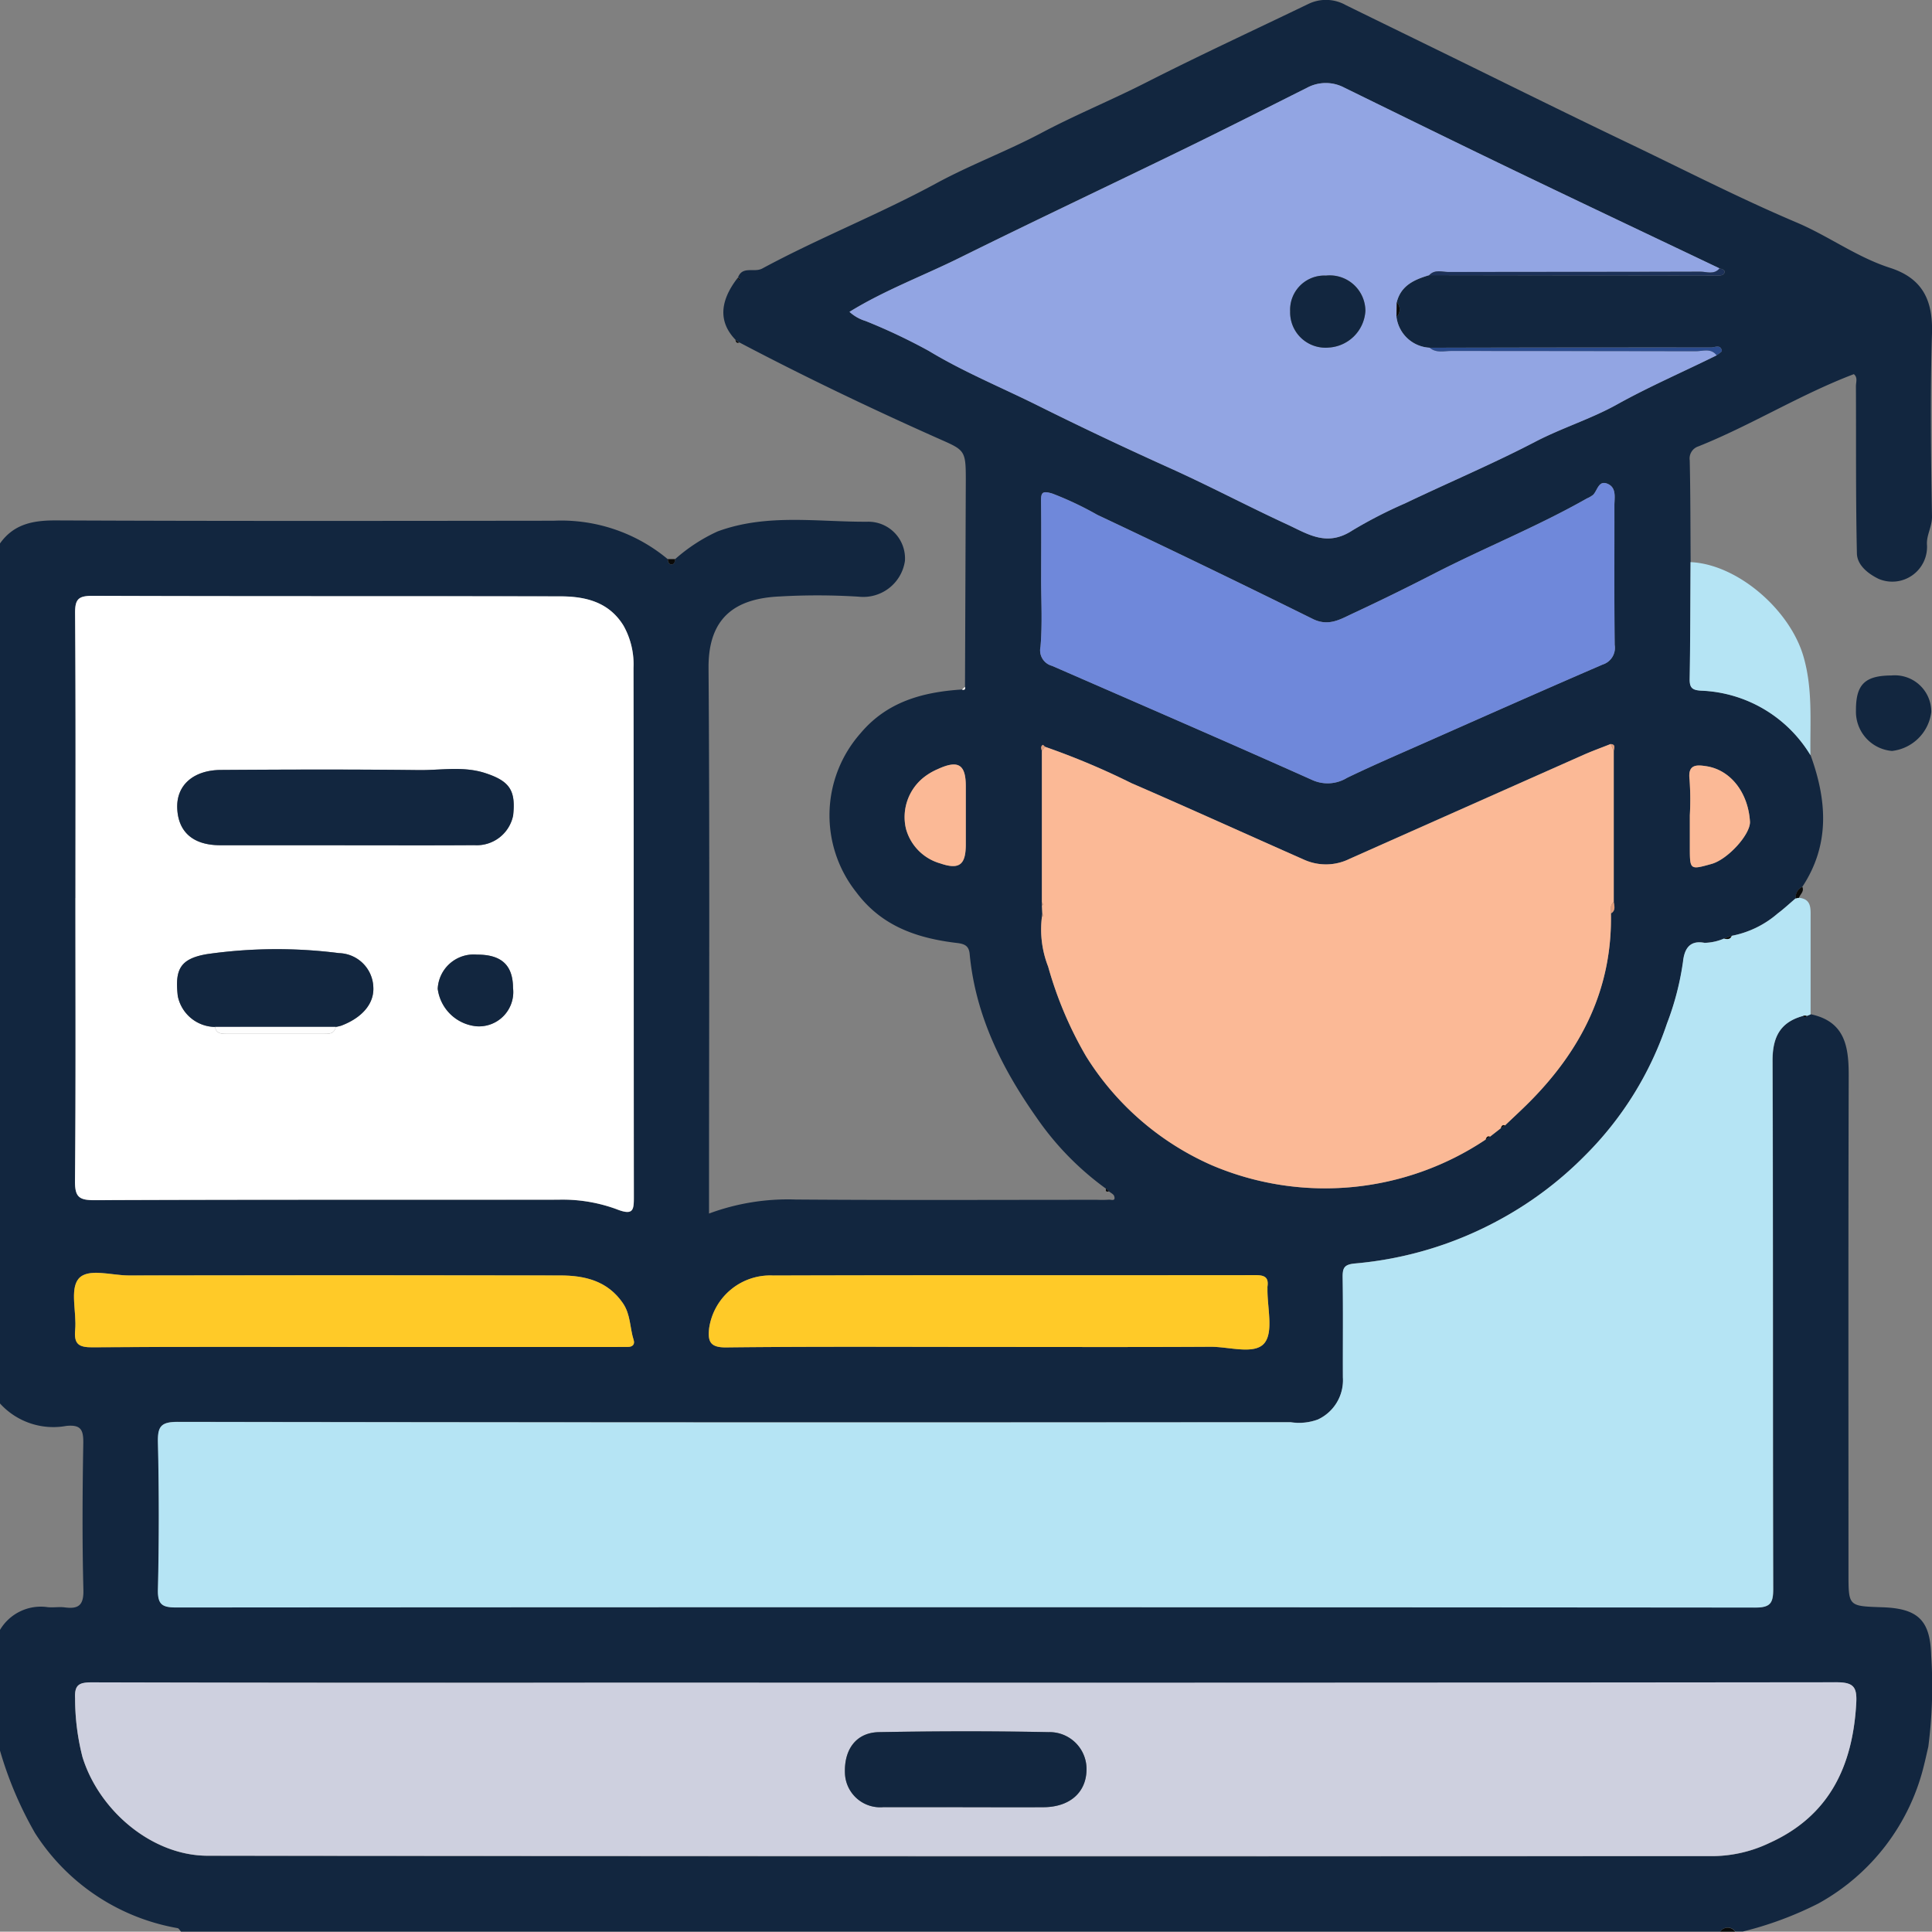 <svg id="Grupo_1019338" data-name="Grupo 1019338" xmlns="http://www.w3.org/2000/svg" xmlns:xlink="http://www.w3.org/1999/xlink" width="154.727" height="154.701" viewBox="0 0 154.727 154.701">
  <rect x="0" y="0" width="154.727" height="154.701" fill="#808080" stroke="none"/>
  <defs>
    <clipPath id="clip-path">
      <rect id="Rectángulo_352940" data-name="Rectángulo 352940" width="154.727" height="154.701" fill="none"/>
    </clipPath>
  </defs>
  <g id="Grupo_1019337" data-name="Grupo 1019337" clip-path="url(#clip-path)">
    <path id="Trazado_736234" data-name="Trazado 736234" d="M137.759,154.7H14.5c-.094-.1-.174-.262-.282-.283a17.017,17.017,0,0,1-11.412-7.611A29.846,29.846,0,0,1,0,140.2v-9.668a3.8,3.8,0,0,1,3.828-1.819c.447.044.908-.042,1.351.016,1.1.145,1.533-.155,1.5-1.407-.1-3.906-.076-7.817-.009-11.725.018-1.076-.177-1.519-1.361-1.4A5.768,5.768,0,0,1,0,112.4V43.522c1.112-1.566,2.66-1.852,4.5-1.844,13.279.059,26.558.041,39.837.025a13.326,13.326,0,0,1,9.135,3.073c.031.193.056.424.3.424s.272-.23.3-.424a13.671,13.671,0,0,1,3.4-2.217c3.944-1.451,7.994-.751,11.99-.776a2.94,2.94,0,0,1,3.011,3.137,3.37,3.37,0,0,1-3.7,2.866,52.892,52.892,0,0,0-6.339-.017c-3.513.16-5.719,1.653-5.689,5.729.1,13.944.039,27.888.039,41.833v1.857a18.157,18.157,0,0,1,6.947-1.122c8.053.061,16.108.023,24.162.023a8.428,8.428,0,0,0,.905-.009c.177-.019.572.163.434-.286-.049-.159-.282-.261-.43-.389l-.244-.22A23.328,23.328,0,0,1,83.013,89.5c-2.784-3.95-4.894-8.192-5.356-13.1-.06-.634-.383-.8-.976-.875-3.183-.375-6.049-1.319-8.1-4.065a9.917,9.917,0,0,1,.329-12.727c2.137-2.547,5-3.31,8.133-3.514.2.059.282-.012.24-.219q.032-8.208.064-16.415c.008-2.63-.053-2.508-2.364-3.539-5.334-2.379-10.6-4.9-15.774-7.624l-.312-.217q-2.015-2.1.169-4.936c.087.023.063.3.243.1l-.206-.145c.359-.956,1.293-.369,1.943-.719,4.555-2.458,9.385-4.353,13.944-6.828,2.73-1.482,5.666-2.573,8.429-4.039,2.723-1.445,5.591-2.617,8.348-4.02,4.3-2.188,8.683-4.212,13.03-6.309a3.232,3.232,0,0,1,2.983.1c3.184,1.564,6.376,3.114,9.561,4.677,4.327,2.125,8.653,4.261,13,6.341,4.5,2.152,8.94,4.441,13.535,6.387,2.561,1.084,4.823,2.777,7.48,3.632,2.617.842,3.455,2.6,3.37,5.274-.155,4.876-.084,9.761,0,14.64.014.832-.46,1.5-.4,2.283a2.785,2.785,0,0,1-3.87,2.718c-.85-.41-1.721-1.1-1.743-2.039-.1-4.466-.056-8.935-.078-13.4,0-.317.161-.693-.167-.958-4.3,1.634-8.2,4.082-12.444,5.783a1.019,1.019,0,0,0-.7,1.119c.061,2.715.055,5.431.073,8.147-.018,3.118-.017,6.237-.07,9.354-.013.724.215.9.927.941a10.715,10.715,0,0,1,8.748,5.169c1.312,3.608,1.576,7.151-.656,10.539a.931.931,0,0,0-.528.925c-.474.4-.929.828-1.426,1.2a7.89,7.89,0,0,1-3.7,1.8l-.615.219a4.161,4.161,0,0,1-1.557.342c-1.329-.26-1.634.692-1.723,1.523a22.559,22.559,0,0,1-1.286,4.946,27.014,27.014,0,0,1-6.54,10.542,29.142,29.142,0,0,1-6.981,5.228,29.513,29.513,0,0,1-11.408,3.435c-.911.074-1.053.336-1.041,1.132.041,2.668.008,5.336.018,8a3.469,3.469,0,0,1-2,3.365,4.35,4.35,0,0,1-2.193.218q-44.553.021-89.106-.025c-1.378,0-1.628.38-1.6,1.652q.129,5.888,0,11.779c-.03,1.253.4,1.431,1.508,1.43q63.205-.04,126.41.008c1.227,0,1.445-.363,1.442-1.494-.038-14.1,0-28.193-.053-42.29-.007-1.888.6-3.1,2.452-3.6.094.131.19.134.288.005l.314-.127c2.733.579,3.041,2.578,3.035,4.916-.037,13.286-.018,26.573-.018,39.86,0,2.67,0,2.621,2.738,2.716,2.845.1,3.807,1.057,3.885,3.846a37.6,37.6,0,0,1-.229,7.318c-.11.474-.213.949-.331,1.421a17.283,17.283,0,0,1-8.488,11.145,28.343,28.343,0,0,1-6.034,2.238h-.6a.735.735,0,0,0-1.208,0M120.531,90.128c.646-.618,1.306-1.222,1.937-1.855,4.166-4.178,6.666-9.081,6.542-15.117.4-.231.278-.59.227-.931V60.14c.038-.239.176-.523-.249-.554-.726.288-1.462.553-2.175.869q-9.372,4.156-18.737,8.329a4.264,4.264,0,0,1-3.582.091c-4.631-2.045-9.24-4.142-13.885-6.155a59.05,59.05,0,0,0-6.921-2.913c-.061-.055-.16-.166-.177-.154-.192.13-.123.312-.072.487q0,6.04,0,12.08l.008.306q.014.3.028.6l-.033.3a8.164,8.164,0,0,0,.5,3.985A30.527,30.527,0,0,0,86.982,84.6a22.531,22.531,0,0,0,10.072,8.723,23.135,23.135,0,0,0,21.925-2.059l.344-.23.868-.676.341-.228m-8.692-64.743a.834.834,0,0,0,.021-1.18c.34-1.355,1.425-1.818,2.6-2.17q11.366.018,22.732.032c.289,0,.693.044.843-.118.241-.261-.064-.4-.323-.455-5.457-2.6-10.921-5.185-16.368-7.806-4.574-2.2-9.13-4.438-13.688-6.671a3.169,3.169,0,0,0-2.987.013c-3.284,1.647-6.561,3.308-9.864,4.916C88.821,14.861,82.8,17.7,76.832,20.656c-2.922,1.446-6,2.591-8.8,4.318a3.341,3.341,0,0,0,1.287.732A46.334,46.334,0,0,1,74.382,28.1c2.795,1.69,5.826,2.929,8.723,4.373,3.479,1.733,7.027,3.41,10.589,5.015,3.169,1.428,6.246,3.059,9.4,4.515,1.637.756,3.161,1.82,5.213.477a36.484,36.484,0,0,1,4.205-2.162c3.47-1.662,7.016-3.155,10.434-4.936,2.124-1.107,4.48-1.835,6.535-2.98,2.613-1.455,5.335-2.627,8-3.947.146-.124.433-.277.415-.369-.106-.532-.561-.26-.842-.26q-11.276-.009-22.553.022a2.825,2.825,0,0,1-2.662-2.464M6.042,71.924c0,7.552.034,15.1-.033,22.655-.011,1.26.3,1.549,1.549,1.543,12.384-.053,24.769-.027,37.153-.039a12.539,12.539,0,0,1,4.631.746c1.43.572,1.425.062,1.424-1.042-.017-14.1,0-28.194-.028-42.29a6.324,6.324,0,0,0-.8-3.385c-1.177-1.915-3.067-2.343-5.08-2.347-12.485-.027-24.97,0-37.455-.043-1.136,0-1.4.273-1.387,1.4.055,7.6.029,15.2.029,22.806m71.394,62.838H48.588q-20.616,0-41.232-.024c-1.021,0-1.4.188-1.342,1.291a18.908,18.908,0,0,0,.593,4.692c1.328,4.282,5.555,7.888,10.013,7.9q60.338.1,120.677.028a10.688,10.688,0,0,0,4.387-1.04c4.838-2.177,6.7-6.188,6.976-11.231.07-1.287-.229-1.652-1.6-1.648q-34.814.077-69.627.037M83.38,46.219c0,1.861.112,3.732-.048,5.579a1.283,1.283,0,0,0,.928,1.527c6.944,3.03,13.9,6.038,20.813,9.131a2.977,2.977,0,0,0,2.806-.163c2-.966,4.041-1.845,6.073-2.744,4.8-2.123,9.591-4.255,14.409-6.333a1.4,1.4,0,0,0,.954-1.569c-.042-3.722-.015-7.444-.022-11.166,0-.634.185-1.42-.543-1.735s-.808.533-1.166.885a2.338,2.338,0,0,1-.5.289c-3.956,2.248-8.186,3.941-12.228,6.017q-3.219,1.653-6.5,3.186c-1,.464-1.948,1.074-3.215.447q-8.592-4.253-17.265-8.342a26.324,26.324,0,0,0-3.594-1.7c-.823-.248-.917-.08-.907.653.028,2.012.01,4.024.006,6.036M78.99,107.873c5.987,0,11.975.02,17.961-.014,1.487-.008,3.529.662,4.311-.295.748-.915.214-2.876.244-4.378a1.137,1.137,0,0,1,0-.151c.113-.75-.251-.915-.945-.914-12.88.017-25.76-.01-38.64.03a4.943,4.943,0,0,0-5.129,4.215c-.113,1.05.054,1.558,1.367,1.543,6.942-.079,13.886-.037,20.829-.037m-50.6,0H49.215c.352,0,.7-.011,1.056-.005.39.006.587-.206.475-.555-.31-.973-.236-2.035-.859-2.944-1.233-1.8-3.065-2.219-5.029-2.224q-17.276-.04-34.551,0c-1.387,0-3.286-.627-4.023.276-.7.856-.137,2.688-.265,4.078-.105,1.146.279,1.41,1.4,1.4,6.99-.055,13.981-.028,20.972-.028M77.346,65.368q0-1.2,0-2.408c0-1.74-.6-2.118-2.229-1.371a4.972,4.972,0,0,0-1.137.668,4.064,4.064,0,0,0-1.427,4.105,3.966,3.966,0,0,0,2.754,2.785c1.549.535,2.037.079,2.039-1.521q0-1.129,0-2.258m57.988-.082q0,1.281,0,2.561c0,1.83,0,1.83,1.735,1.345,1.31-.366,3.143-2.393,3.079-3.4-.147-2.318-1.552-4.123-3.485-4.425-.785-.123-1.506-.167-1.352,1.063a23.207,23.207,0,0,1,.023,2.86" transform="translate(0 0)" fill="#12263f"/>
    <path id="Trazado_736235" data-name="Trazado 736235" d="M454.938,510.159a.735.735,0,0,1,1.208,0Z" transform="translate(-317.179 -355.458)" fill="#070807"/>
    <path id="Trazado_736236" data-name="Trazado 736236" d="M173.2,237.444c1.007.1.937.849.936,1.56q0,3.89,0,7.781l-.314.128a.371.371,0,0,0-.287-.006c-1.849.5-2.459,1.715-2.452,3.6.052,14.1.015,28.193.053,42.29,0,1.13-.215,1.495-1.442,1.493q-63.205-.055-126.41-.008c-1.109,0-1.538-.177-1.508-1.43q.142-5.887,0-11.779c-.028-1.273.222-1.655,1.6-1.652q44.553.073,89.106.025a4.349,4.349,0,0,0,2.193-.218,3.469,3.469,0,0,0,2-3.365c-.011-2.668.022-5.337-.019-8-.012-.8.13-1.059,1.041-1.133a29.5,29.5,0,0,0,11.408-3.434,29.145,29.145,0,0,0,6.981-5.228,27.014,27.014,0,0,0,6.54-10.542,22.614,22.614,0,0,0,1.286-4.946c.089-.832.394-1.784,1.723-1.523a4.162,4.162,0,0,0,1.557-.342c.249.052.493.088.615-.22a7.888,7.888,0,0,0,3.7-1.8c.5-.371.952-.8,1.426-1.2a2.513,2.513,0,0,1,.263-.048" transform="translate(-29.131 -165.544)" fill="#b5e4f4"/>
    <path id="Trazado_736237" data-name="Trazado 736237" d="M19.876,181.8c0-7.6.026-15.2-.029-22.806-.008-1.122.252-1.4,1.387-1.4,12.485.046,24.97.016,37.455.042,2.012,0,3.9.432,5.079,2.347a6.321,6.321,0,0,1,.8,3.385c.026,14.1.011,28.193.028,42.29,0,1.1.007,1.614-1.424,1.042a12.536,12.536,0,0,0-4.63-.746c-12.384.012-24.769-.014-37.153.039-1.252.005-1.56-.283-1.549-1.543.067-7.551.033-15.1.033-22.655M40.721,192.12a3.27,3.27,0,0,0,.44-.1c1.672-.63,2.623-1.754,2.573-3.033a2.824,2.824,0,0,0-2.751-2.776,39.4,39.4,0,0,0-10.584.082c-2.166.371-2.564,1.248-2.327,3.353a3.082,3.082,0,0,0,2.982,2.476c.093.534.492.555.913.555q3.921,0,7.841,0c.422,0,.82-.021.913-.555m.538-14.552c3.523,0,7.046.017,10.569-.008a2.969,2.969,0,0,0,3.1-2.379c.222-2.014-.285-2.747-2.208-3.384-1.768-.586-3.572-.228-5.353-.249-5.284-.063-10.569-.046-15.853-.011-2.136.014-3.565,1.171-3.487,3.075.078,1.873,1.249,2.946,3.418,2.953,3.271.01,6.542,0,9.814,0m10.8,8.762a2.886,2.886,0,0,0-3.173,2.734,3.462,3.462,0,0,0,3.081,3A2.748,2.748,0,0,0,54.92,189c-.008-1.82-.919-2.671-2.856-2.67" transform="translate(-13.834 -109.877)" fill="#fff"/>
    <path id="Trazado_736238" data-name="Trazado 736238" d="M91.266,444.954q34.814,0,69.627-.037c1.368,0,1.667.362,1.6,1.648-.275,5.043-2.139,9.055-6.977,11.231a10.686,10.686,0,0,1-4.387,1.04q-60.338.015-120.677-.028c-4.458-.008-8.684-3.614-10.013-7.9a18.908,18.908,0,0,1-.593-4.692c-.062-1.1.321-1.294,1.342-1.291q20.616.053,41.232.024Zm-.342,9.97c2.164,0,4.329.01,6.494,0,2.044-.012,3.358-1.135,3.425-2.9a2.959,2.959,0,0,0-3.031-3.112c-4.528-.092-9.061-.082-13.59,0-1.826.033-2.811,1.384-2.721,3.327a2.823,2.823,0,0,0,3.08,2.68c2.114.007,4.228,0,6.343,0" transform="translate(-13.831 -310.192)" fill="#ced0df"/>
    <path id="Trazado_736239" data-name="Trazado 736239" d="M271.1,37.345c-1.177.352-2.261.815-2.6,2.17q-.011.59-.021,1.18a2.825,2.825,0,0,0,2.662,2.464c.524.449,1.154.255,1.736.256,6.523.014,13.046,0,19.569.023.56,0,1.217-.277,1.675.328-2.662,1.32-5.384,2.492-8,3.947-2.055,1.144-4.411,1.872-6.535,2.98-3.418,1.781-6.964,3.275-10.434,4.936a36.482,36.482,0,0,0-4.205,2.162c-2.052,1.343-3.576.279-5.213-.477-3.157-1.456-6.234-3.087-9.4-4.515-3.562-1.605-7.11-3.282-10.589-5.015-2.9-1.443-5.928-2.682-8.723-4.373a46.305,46.305,0,0,0-5.062-2.394,3.343,3.343,0,0,1-1.287-.732c2.8-1.727,5.877-2.872,8.8-4.318,5.967-2.953,11.989-5.795,17.975-8.711,3.3-1.609,6.58-3.269,9.864-4.916a3.169,3.169,0,0,1,2.987-.013c4.558,2.233,9.114,4.47,13.688,6.671,5.447,2.621,10.911,5.205,16.368,7.806-.435.528-1.029.261-1.54.263-6.717.021-13.434.008-20.151.026-.52,0-1.107-.232-1.56.253m-8.265.035a2.739,2.739,0,0,0-2.874,2.864,2.829,2.829,0,0,0,3.071,2.9,3.123,3.123,0,0,0,2.954-2.934,2.853,2.853,0,0,0-3.152-2.831" transform="translate(-156.64 -15.31)" fill="#92a5e3"/>
    <path id="Trazado_736240" data-name="Trazado 736240" d="M275.371,209.413v-12.08l.25-.332a59.094,59.094,0,0,1,6.921,2.913c4.645,2.012,9.253,4.11,13.884,6.155a4.264,4.264,0,0,0,3.582-.091q9.368-4.166,18.737-8.329c.713-.316,1.45-.581,2.175-.869l.249.554v12.085c-.293.257-.246.6-.227.931.124,6.036-2.377,10.939-6.542,15.117-.631.633-1.291,1.237-1.937,1.855-.219-.081-.278.076-.341.228l-.867.676c-.22-.081-.28.078-.344.23a23.135,23.135,0,0,1-21.925,2.059,22.53,22.53,0,0,1-10.072-8.723,30.515,30.515,0,0,1-3.041-7.183,8.164,8.164,0,0,1-.5-3.985c.037-.026.108-.058.1-.079a1.211,1.211,0,0,0-.072-.223q-.014-.3-.028-.6c.033-.031.1-.07.092-.09a1.314,1.314,0,0,0-.1-.216" transform="translate(-191.929 -137.193)" fill="#fbb996"/>
    <path id="Trazado_736241" data-name="Trazado 736241" d="M275.224,135.271c0-2.012.018-4.024-.01-6.036-.01-.733.084-.9.907-.653a26.343,26.343,0,0,1,3.594,1.7q8.671,4.089,17.265,8.342c1.267.627,2.217.017,3.215-.447,2.188-1.016,4.353-2.084,6.5-3.186,4.042-2.076,8.271-3.769,12.228-6.017a2.336,2.336,0,0,0,.5-.289c.358-.352.434-1.2,1.165-.885s.542,1.1.543,1.735c.007,3.722-.02,7.444.022,11.166a1.4,1.4,0,0,1-.954,1.569c-4.817,2.078-9.611,4.21-14.409,6.333-2.031.9-4.073,1.778-6.072,2.744a2.978,2.978,0,0,1-2.806.163c-6.916-3.093-13.87-6.1-20.813-9.131a1.283,1.283,0,0,1-.929-1.527c.16-1.847.048-3.718.051-5.579" transform="translate(-191.84 -89.051)" fill="#6f88da"/>
    <path id="Trazado_736242" data-name="Trazado 736242" d="M209.684,343c-6.943,0-13.887-.042-20.829.037-1.313.015-1.481-.494-1.367-1.543a4.943,4.943,0,0,1,5.129-4.215c12.88-.04,25.76-.013,38.64-.03.694,0,1.058.164.945.914a1.191,1.191,0,0,0,0,.151c-.03,1.5.5,3.463-.244,4.378-.782.957-2.824.286-4.311.295-5.987.034-11.974.014-17.961.014" transform="translate(-130.694 -235.128)" fill="#ffca28"/>
    <path id="Trazado_736243" data-name="Trazado 736243" d="M42.038,342.571c-6.991,0-13.982-.028-20.972.028-1.122.009-1.507-.256-1.4-1.4.127-1.39-.434-3.222.264-4.078.738-.9,2.636-.273,4.023-.276q17.276-.035,34.551,0c1.963,0,3.8.424,5.029,2.224.622.908.549,1.971.859,2.944.111.349-.085.561-.475.555-.352-.006-.7.005-1.056.005H42.038" transform="translate(-13.645 -234.697)" fill="#ffca28"/>
    <path id="Trazado_736244" data-name="Trazado 736244" d="M446.946,148.671c3.732.161,7.945,3.781,9.044,7.553.764,2.623.518,5.266.561,7.912a10.714,10.714,0,0,0-8.748-5.169c-.712-.039-.94-.217-.927-.941.054-3.117.052-6.236.071-9.354" transform="translate(-311.558 -103.652)" fill="#b5e4f4"/>
    <path id="Trazado_736245" data-name="Trazado 736245" d="M244.159,206.336q0,1.129,0,2.258c0,1.6-.49,2.056-2.039,1.521a3.966,3.966,0,0,1-2.754-2.785,4.064,4.064,0,0,1,1.427-4.105,4.973,4.973,0,0,1,1.137-.668c1.624-.747,2.228-.369,2.229,1.37q0,1.2,0,2.409" transform="translate(-166.812 -140.967)" fill="#fbb996"/>
    <path id="Trazado_736246" data-name="Trazado 736246" d="M446.828,206.436a23.207,23.207,0,0,0-.023-2.86c-.154-1.231.567-1.186,1.352-1.063,1.933.3,3.337,2.107,3.485,4.425.064,1.011-1.769,3.039-3.079,3.4-1.734.484-1.734.484-1.735-1.345q0-1.281,0-2.561" transform="translate(-311.494 -141.149)" fill="#fbb996"/>
    <path id="Trazado_736247" data-name="Trazado 736247" d="M378,71.523c.453-.485,1.04-.252,1.56-.253,6.717-.018,13.434,0,20.151-.026.511,0,1.1.266,1.54-.263.259.056.564.2.323.455-.15.162-.553.119-.843.119q-11.366-.01-22.732-.032" transform="translate(-263.54 -49.487)" fill="#1c3158"/>
    <path id="Trazado_736248" data-name="Trazado 736248" d="M401.112,92.367c-.458-.605-1.114-.326-1.674-.328-6.523-.021-13.046-.009-19.569-.023-.582,0-1.212.193-1.736-.256q11.276-.019,22.553-.022c.281,0,.736-.272.842.26.018.092-.269.245-.415.369" transform="translate(-263.631 -63.91)" fill="#2b4b8c"/>
    <path id="Trazado_736249" data-name="Trazado 736249" d="M475.182,235.424a2.512,2.512,0,0,0-.263.048.931.931,0,0,1,.528-.925c.177.372-.173.586-.265.877" transform="translate(-331.108 -163.524)" fill="#0a0a09"/>
    <path id="Trazado_736250" data-name="Trazado 736250" d="M176.586,147.87h.605c-.031.193-.056.424-.3.424s-.272-.231-.3-.424" transform="translate(-123.114 -103.094)" fill="#0a0a09"/>
    <path id="Trazado_736251" data-name="Trazado 736251" d="M369.34,81.116q.01-.59.021-1.18a.834.834,0,0,1-.021,1.18" transform="translate(-257.501 -55.731)" fill="#0a0a09"/>
    <path id="Trazado_736252" data-name="Trazado 736252" d="M426.014,239.449c-.019-.333-.066-.673.227-.931.051.341.173.7-.227.931" transform="translate(-297.003 -166.293)" fill="#e19e7d"/>
    <path id="Trazado_736253" data-name="Trazado 736253" d="M456.576,247.514c-.122.307-.365.271-.615.219Z" transform="translate(-317.892 -172.565)" fill="#0a0a09"/>
    <path id="Trazado_736254" data-name="Trazado 736254" d="M426.23,197.332l-.249-.554c.425.031.287.315.249.554" transform="translate(-296.99 -137.192)" fill="#e19e7d"/>
    <path id="Trazado_736255" data-name="Trazado 736255" d="M275.682,197.154l-.249.332c-.051-.175-.119-.357.072-.487.017-.011.116.1.177.154" transform="translate(-191.991 -137.346)" fill="#e19e7d"/>
    <path id="Trazado_736256" data-name="Trazado 736256" d="M275.6,241.505a1.194,1.194,0,0,1,.072.223c0,.021-.068.052-.1.079.011-.1.022-.2.033-.3" transform="translate(-192.124 -168.375)" fill="#e19e7d"/>
    <path id="Trazado_736257" data-name="Trazado 736257" d="M476.908,268.633a.371.371,0,0,1,.288.005c-.1.129-.194.125-.288-.005" transform="translate(-332.496 -187.27)" fill="#070807"/>
    <path id="Trazado_736258" data-name="Trazado 736258" d="M275.56,238.5a1.311,1.311,0,0,1,.1.216c.005.02-.059.059-.092.09q0-.154-.008-.306" transform="translate(-192.118 -166.281)" fill="#e19e7d"/>
    <path id="Trazado_736259" data-name="Trazado 736259" d="M396.919,297.818c.062-.152.122-.31.341-.229l-.341.229" transform="translate(-276.729 -207.461)" fill="#070807"/>
    <path id="Trazado_736260" data-name="Trazado 736260" d="M392.919,300.808c.064-.153.124-.311.344-.23Z" transform="translate(-273.94 -209.545)" fill="#070807"/>
    <path id="Trazado_736261" data-name="Trazado 736261" d="M292.714,314.568c-.22.081-.278-.018-.244-.22l.244.22" transform="translate(-203.901 -219.161)" fill="#070807"/>
    <path id="Trazado_736262" data-name="Trazado 736262" d="M254.425,181.877l.239-.219c.043.207-.039.277-.239.219" transform="translate(-177.383 -126.65)" fill="#fdfdfd"/>
    <path id="Trazado_736263" data-name="Trazado 736263" d="M194.809,90.085c-.22.094-.273-.052-.312-.217l.312.217" transform="translate(-135.602 -62.655)" fill="#0a0a09"/>
    <path id="Trazado_736264" data-name="Trazado 736264" d="M195.091,73.434l.206.145c-.181.2-.156-.082-.243-.1l.037-.041" transform="translate(-135.99 -51.198)" fill="#0a0a09"/>
    <path id="Trazado_736265" data-name="Trazado 736265" d="M493.717,178.643a2.919,2.919,0,0,1,3.178,2.93,3.578,3.578,0,0,1-3.146,3.116,3.149,3.149,0,0,1-2.887-3.221c-.012-2.105.707-2.817,2.854-2.824" transform="translate(-342.225 -124.548)" fill="#12263f"/>
    <path id="Trazado_736266" data-name="Trazado 736266" d="M60.1,209.481c-3.271,0-6.542.008-9.814,0-2.17-.007-3.341-1.079-3.418-2.953-.079-1.9,1.351-3.061,3.486-3.075,5.284-.035,10.569-.052,15.853.011,1.781.021,3.585-.336,5.353.249,1.923.637,2.429,1.37,2.208,3.384a2.97,2.97,0,0,1-3.1,2.379c-3.523.025-7.046.008-10.569.008" transform="translate(-32.672 -141.79)" fill="#12263f"/>
    <path id="Trazado_736267" data-name="Trazado 736267" d="M49.861,257.262a3.082,3.082,0,0,1-2.982-2.476c-.237-2.105.161-2.981,2.327-3.353a39.375,39.375,0,0,1,10.584-.082,2.824,2.824,0,0,1,2.751,2.776c.05,1.279-.9,2.4-2.573,3.033a3.27,3.27,0,0,1-.44.1Z" transform="translate(-32.641 -175.019)" fill="#12263f"/>
    <path id="Trazado_736268" data-name="Trazado 736268" d="M118.946,252.479c1.936,0,2.847.851,2.856,2.67a2.748,2.748,0,0,1-2.948,3.068,3.462,3.462,0,0,1-3.081-3,2.886,2.886,0,0,1,3.173-2.734" transform="translate(-80.715 -176.026)" fill="#12263f"/>
    <path id="Trazado_736269" data-name="Trazado 736269" d="M56.866,271.6h9.668c-.093.534-.491.555-.913.554q-3.921,0-7.841,0c-.422,0-.82-.021-.913-.554" transform="translate(-39.647 -189.358)" fill="#fdfdfd"/>
    <path id="Trazado_736270" data-name="Trazado 736270" d="M232.888,463.969c-2.114,0-4.228.005-6.343,0a2.823,2.823,0,0,1-3.08-2.68c-.09-1.943.9-3.294,2.721-3.327,4.529-.081,9.062-.091,13.59,0a2.958,2.958,0,0,1,3.031,3.112c-.067,1.761-1.381,2.884-3.425,2.9-2.164.013-4.329,0-6.494,0" transform="translate(-155.794 -319.241)" fill="#12263f"/>
    <path id="Trazado_736271" data-name="Trazado 736271" d="M344.09,72.887a2.853,2.853,0,0,1,3.152,2.831,3.124,3.124,0,0,1-2.954,2.934,2.829,2.829,0,0,1-3.071-2.9,2.739,2.739,0,0,1,2.874-2.864" transform="translate(-237.893 -50.816)" fill="#12263f"/>
  </g>
</svg>
